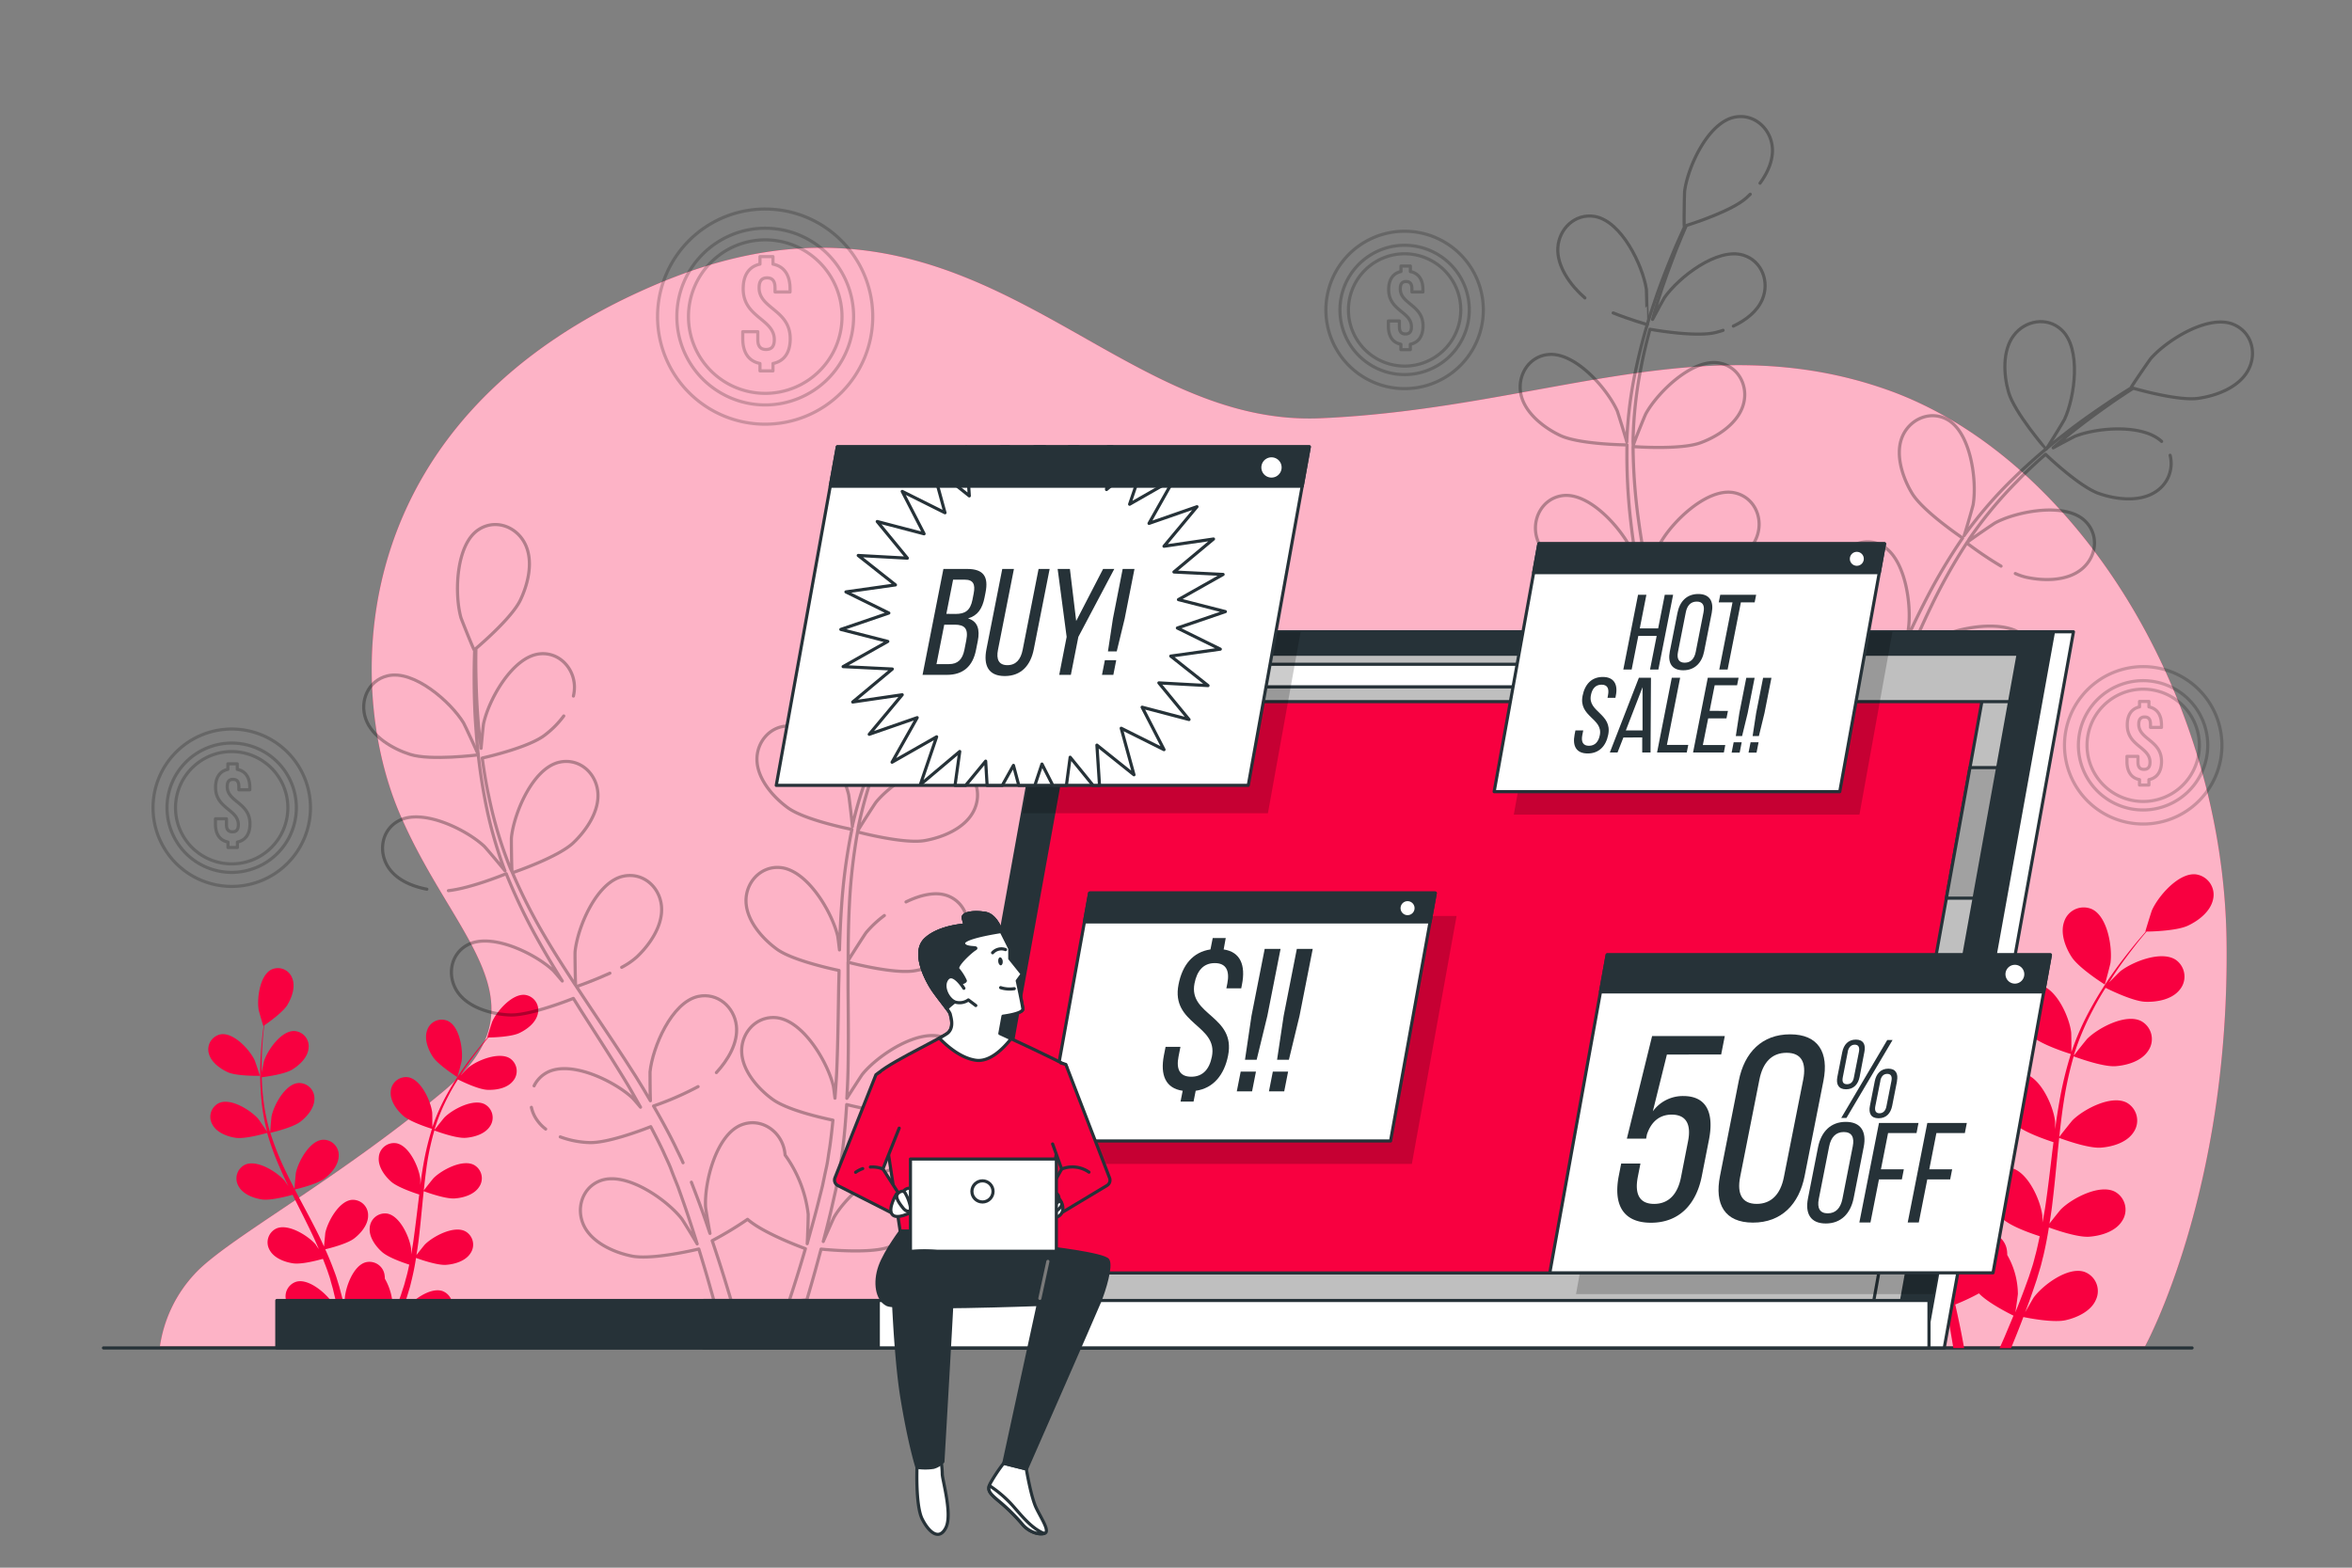 <svg xmlns="http://www.w3.org/2000/svg" viewBox="0 0 750 500"><rect x="0" y="0" width="750" height="500" fill="#808080" stroke="none"/><g id="freepik--background-simple--inject-32"><path d="M684,429.4s27-49,26-129-49-155-108-176-111,6-181,9-111-85-211-43-100,127-83,168,49,61,14,90-69,47-79,58a42.92,42.92,0,0,0-11,23Z" style="fill:#F80040"></path><path d="M684,429.4s27-49,26-129-49-155-108-176-111,6-181,9-111-85-211-43-100,127-83,168,49,61,14,90-69,47-79,58a42.92,42.92,0,0,0-11,23Z" style="fill:#fff;opacity:0.7"></path></g><g id="freepik--Coins--inject-32"><g style="opacity:0.2"><path d="M244,76.5A24.48,24.48,0,1,0,268.5,101,24.5,24.5,0,0,0,244,76.5Zm2.49,39.43v2.36h-4.15v-2.36c-3.65-.73-5.49-3.55-5.49-7.93v-2.21h4.8v2.53c0,2.31,1,3.14,2.63,3.14s2.63-.83,2.63-3.14c0-6.64-9.92-7-9.92-16.19,0-4.34,1.8-7.1,5.35-7.89v-2.4h4.15v2.4c3.6.74,5.44,3.51,5.44,7.89v1h-4.79V91.81c0-2.31-.93-3.19-2.54-3.19s-2.54.88-2.54,3.19c0,6.64,9.92,7,9.92,16.19C252,112.38,250.11,115.2,246.51,115.93Z" style="fill:none;stroke:#000;stroke-linecap:round;stroke-linejoin:round"></path><path d="M244,66.67a34.31,34.31,0,1,0,34.3,34.3A34.3,34.3,0,0,0,244,66.67Zm0,62.48A28.18,28.18,0,1,1,272.2,101,28.21,28.21,0,0,1,244,129.15Z" style="fill:none;stroke:#000;stroke-linecap:round;stroke-linejoin:round"></path></g><g style="opacity:0.2"><path d="M447.9,80.94a17.91,17.91,0,1,0,17.91,17.91A17.93,17.93,0,0,0,447.9,80.94Zm1.82,28.86v1.72h-3V109.8c-2.67-.54-4-2.6-4-5.81v-1.62h3.51v1.86c0,1.69.75,2.29,1.93,2.29s1.92-.6,1.92-2.29c0-4.86-7.26-5.1-7.26-11.85,0-3.17,1.32-5.2,3.92-5.77V84.85h3v1.76c2.63.54,4,2.56,4,5.77v.74h-3.51v-1c0-1.68-.67-2.33-1.86-2.33s-1.85.65-1.85,2.33c0,4.86,7.26,5.1,7.26,11.85C453.74,107.2,452.35,109.26,449.72,109.8Z" style="fill:none;stroke:#000;stroke-linecap:round;stroke-linejoin:round"></path><path d="M447.9,73.75A25.1,25.1,0,1,0,473,98.85,25.1,25.1,0,0,0,447.9,73.75Zm0,45.72a20.62,20.62,0,1,1,20.62-20.62A20.64,20.64,0,0,1,447.9,119.47Z" style="fill:none;stroke:#000;stroke-linecap:round;stroke-linejoin:round"></path></g><g style="opacity:0.2"><path d="M73.88,239.71a17.91,17.91,0,1,0,17.91,17.91A17.93,17.93,0,0,0,73.88,239.71Zm1.82,28.86v1.72h-3v-1.72c-2.67-.54-4-2.6-4-5.81v-1.62h3.51V263c0,1.69.74,2.3,1.93,2.3S76,264.69,76,263c0-4.86-7.26-5.1-7.26-11.85,0-3.17,1.32-5.2,3.92-5.77v-1.76h3v1.76c2.63.54,4,2.56,4,5.77v.74H76.17v-1c0-1.68-.68-2.32-1.86-2.32s-1.85.64-1.85,2.32c0,4.87,7.25,5.1,7.25,11.85C79.71,266,78.33,268,75.7,268.57Z" style="fill:none;stroke:#000;stroke-linecap:round;stroke-linejoin:round"></path><path d="M73.88,232.52A25.1,25.1,0,1,0,99,257.62,25.11,25.11,0,0,0,73.88,232.52Zm0,45.72A20.62,20.62,0,1,1,94.5,257.62,20.64,20.64,0,0,1,73.88,278.24Z" style="fill:none;stroke:#000;stroke-linecap:round;stroke-linejoin:round"></path></g><g style="opacity:0.2"><path d="M683.42,219.8a17.91,17.91,0,1,0,17.91,17.91A17.93,17.93,0,0,0,683.42,219.8Zm1.82,28.86v1.72h-3v-1.72c-2.66-.54-4-2.6-4-5.81v-1.62h3.51v1.86c0,1.68.74,2.29,1.92,2.29s1.92-.61,1.92-2.29c0-4.87-7.25-5.1-7.25-11.85,0-3.18,1.31-5.2,3.91-5.78v-1.75h3v1.75c2.63.54,4,2.57,4,5.78V232h-3.51v-1c0-1.69-.67-2.33-1.85-2.33S682,229.31,682,231c0,4.86,7.26,5.1,7.26,11.85C689.26,246.06,687.87,248.12,685.24,248.66Z" style="fill:none;stroke:#000;stroke-linecap:round;stroke-linejoin:round"></path><path d="M683.42,212.61a25.1,25.1,0,1,0,25.1,25.1A25.1,25.1,0,0,0,683.42,212.61Zm0,45.72A20.62,20.62,0,1,1,704,237.71,20.64,20.64,0,0,1,683.42,258.33Z" style="fill:none;stroke:#000;stroke-linecap:round;stroke-linejoin:round"></path></g></g><g id="freepik--Floor--inject-32"><line x1="33" y1="429.91" x2="699" y2="429.91" style="fill:none;stroke:#263238;stroke-linecap:round;stroke-linejoin:round"></line></g><g id="freepik--Plants--inject-32"><path d="M72.69,342c3,1.29,10.19,1.12,10.2,1.12s-1.56-4.73-1.7-5c-1.58-3.32-6.6-8.8-10.69-8.25a4.88,4.88,0,0,0-3.91,6.11C67.27,338.74,70.17,340.84,72.69,342Z" style="fill:#F80040"></path><path d="M75.19,362.9c3.06.44,9.52-1.43,10-1.58a86,86,0,0,0,3.92,10.83c.88,2.06,1.84,4.1,2.83,6.14-.59-.86-1.12-1.63-1.21-1.73-2.41-2.78-8.69-6.75-12.49-5.13a4.87,4.87,0,0,0-2.16,6.92c1.4,2.55,4.76,3.81,7.48,4.21s8.29-1.08,9.75-1.5l1.16,2.34c1.87,3.72,3.75,7.42,5.48,11.12.61,1.3,1.17,2.6,1.73,3.9-.53-.76-1-1.4-1-1.49-2.41-2.79-8.7-6.75-12.49-5.14A4.88,4.88,0,0,0,86,398.72c1.4,2.55,4.75,3.81,7.47,4.21s7.76-.95,9.5-1.43c.53,1.35,1.06,2.71,1.52,4,.29.92.63,1.78.87,2.72s.52,1.83.77,2.74c.42,1.76.87,3.57,1.24,5.3.26,1.2.49,2.35.73,3.5-.59-1.3-1.81-3.82-1.94-4-2-3.12-7.57-8-11.56-7a4.88,4.88,0,0,0-3.19,6.52c1,2.73,4.13,4.49,6.75,5.29,2.9.89,9.3.08,10.1,0,.39,1.92.74,3.78,1,5.55.23,1.31.44,2.56.63,3.77h2.57c-.24-1.35-.51-2.75-.8-4.22-.38-1.95-.83-4-1.31-6.14a53.39,53.39,0,0,0,5.64-2.65c2.11,2.29,7.51,5,8.21,5.3-.73,1.81-1.47,3.56-2.19,5.2-.37.87-.74,1.69-1.11,2.51h2.72l.64-1.56c.76-1.83,1.53-3.81,2.3-5.84.77.16,7.12,1.45,10.07.78,2.68-.6,5.93-2.12,7.13-4.77a4.89,4.89,0,0,0-2.69-6.74c-3.91-1.31-9.87,3.12-12,6.08-.13.18-1.32,2.23-2.05,3.54.31-.84.62-1.64.93-2.5.63-1.7,1.2-3.42,1.82-5.26.27-.9.54-1.81.82-2.72s.48-1.9.73-2.86c.53-2.23,1-4.52,1.34-6.83,1.49.54,6.81,2.39,9.56,2.2s6.18-1.2,7.77-3.64a4.87,4.87,0,0,0-1.64-7.07c-3.66-1.89-10.23,1.6-12.83,4.19-.17.16-1.83,2.24-2.72,3.39.22-1.39.44-2.78.62-4.19.51-4.09.89-8.24,1.3-12.38.12-1.27.26-2.53.39-3.79.53.19,6.8,2.53,9.89,2.31,2.74-.19,6.18-1.2,7.76-3.64a4.86,4.86,0,0,0-1.64-7.06c-3.66-1.89-10.22,1.59-12.83,4.18-.2.2-2.59,3.19-3.16,4,.3-2.78.62-5.55,1-8.27a84.89,84.89,0,0,1,2.38-10.88c.24.09,6.78,2.56,9.94,2.34,2.74-.2,6.18-1.2,7.77-3.64a4.88,4.88,0,0,0-1.64-7.07c-3.67-1.89-10.23,1.59-12.84,4.19-.2.2-2.77,3.42-3.19,4,.06-.21.1-.43.16-.63a62.65,62.65,0,0,1,4.31-10.3c.94-1.83,1.94-3.53,3-5.17,1.17.59,6.54,3.2,9.41,3.31s6.27-.51,8.12-2.76a4.88,4.88,0,0,0-.85-7.21c-3.44-2.28-10.34.46-13.22,2.76-.16.12-1.61,1.57-2.65,2.63.47-.73.93-1.49,1.39-2.18,1.73-2.59,3.47-4.87,5-6.86.9-1.13,1.73-2.14,2.51-3.07,1.45,0,7.28-.2,9.83-1.4s5.33-3.34,5.94-6.19a4.88,4.88,0,0,0-4.08-6c-4.1-.45-9,5.17-10.46,8.53-.13.29-1.64,5.07-1.56,5.07h.09c-.78.89-1.6,1.84-2.48,2.9-1.6,2-3.39,4.21-5.18,6.77a89.23,89.23,0,0,0-5.37,8.56,63.39,63.39,0,0,0-4.59,10.34.65.65,0,0,1,0,.13c0-1.21,0-4.59-.06-4.85-.48-3.64-3.53-10.42-7.59-11.17a4.87,4.87,0,0,0-5.62,4.59c-.24,2.9,1.86,5.8,3.91,7.63,2.31,2.07,8.73,4.07,9.24,4.22a88,88,0,0,0-2.71,11.2c-.39,2.2-.72,4.44-1,6.68,0-1.05,0-2-.05-2.11-.48-3.65-3.54-10.42-7.59-11.17a4.87,4.87,0,0,0-5.62,4.59c-.24,2.89,1.86,5.8,3.91,7.63s7.52,3.67,9,4.13c-.1.86-.22,1.72-.32,2.58-.5,4.14-1,8.27-1.56,12.3-.21,1.43-.46,2.82-.72,4.21,0-.92,0-1.71,0-1.82-.47-3.65-3.53-10.43-7.58-11.18a4.88,4.88,0,0,0-5.62,4.59c-.24,2.9,1.86,5.8,3.91,7.63s7,3.5,8.7,4.05c-.3,1.42-.6,2.85-1,4.21-.27.92-.46,1.83-.77,2.75s-.59,1.81-.88,2.71c-.62,1.7-1.24,3.46-1.89,5.1-.44,1.15-.88,2.24-1.32,3.33.22-1.41.6-4.19.61-4.43a19.12,19.12,0,0,0-2.54-9.21,5.6,5.6,0,0,0-.07-1.08,4.87,4.87,0,0,0-6-4.13c-4,1.06-6.51,8-6.7,11.72,0,.22.13,2.58.24,4.08-.2-.87-.38-1.71-.6-2.6-.42-1.76-.88-3.51-1.38-5.39-.27-.9-.55-1.81-.83-2.72s-.64-1.85-1-2.79c-.79-2.15-1.69-4.3-2.65-6.44,1.55-.37,7-1.76,9.19-3.44s4.49-4.41,4.47-7.32a4.87,4.87,0,0,0-5.26-5c-4.1.45-7.66,7-8.4,10.58,0,.22-.29,2.87-.39,4.32-.59-1.28-1.17-2.56-1.8-3.84-1.83-3.69-3.8-7.36-5.75-11-.59-1.12-1.18-2.25-1.76-3.38.55-.12,7.07-1.64,9.52-3.52,2.18-1.67,4.49-4.41,4.47-7.32a4.87,4.87,0,0,0-5.26-5c-4.1.44-7.66,7-8.4,10.57-.06.28-.4,4.08-.44,5.06-1.29-2.49-2.55-5-3.7-7.48a86.27,86.27,0,0,1-4-10.38c.26-.06,7.07-1.61,9.58-3.54,2.18-1.67,4.49-4.41,4.47-7.32a4.87,4.87,0,0,0-5.27-5c-4.09.44-7.65,7-8.39,10.57-.06.29-.43,4.38-.44,5.13-.06-.2-.15-.41-.21-.62a62.79,62.79,0,0,1-2.09-11c-.23-2.05-.33-4-.39-5.94,1.3-.16,7.22-.94,9.67-2.43s4.95-3.89,5.25-6.78a4.86,4.86,0,0,0-4.68-5.54c-4.12,0-8.37,6.08-9.51,9.58-.06.2-.47,2.2-.75,3.66,0-.86-.05-1.76,0-2.59,0-3.11.2-6,.39-8.49.13-1.44.26-2.73.41-3.94,1.19-.82,6-4.19,7.42-6.59s2.6-5.73,1.53-8.44a4.87,4.87,0,0,0-6.71-2.76c-3.66,1.89-4.62,9.26-4,12.89.06.32,1.44,5.13,1.5,5.09l.07,0c-.16,1.16-.32,2.41-.46,3.77-.25,2.53-.51,5.39-.59,8.51a87.56,87.56,0,0,0,.24,10.11,63.23,63.23,0,0,0,1.88,11.15l0,.13c-.65-1-2.56-3.81-2.73-4-2.41-2.79-8.69-6.75-12.49-5.14a4.88,4.88,0,0,0-2.16,6.93C69.11,361.24,72.47,362.5,75.19,362.9Z" style="fill:#F80040"></path><path d="M145.85,343.54c.06,0,1.31-4.81,1.36-5.13.51-3.64-.66-11-4.37-12.77a4.87,4.87,0,0,0-6.63,2.94c-1,2.73.26,6.08,1.76,8.39C139.72,339.68,145.84,343.53,145.85,343.54Z" style="fill:#F80040"></path><path d="M573,311.89c4,1.73,13.67,1.51,13.68,1.51s-2.09-6.35-2.27-6.73c-2.13-4.46-8.86-11.81-14.34-11.07a6.53,6.53,0,0,0-5.25,8.2C565.73,307.59,569.62,310.41,573,311.89Z" style="fill:#F80040"></path><path d="M576.35,340c4.11.6,12.77-1.91,13.46-2.12a116.07,116.07,0,0,0,5.26,14.54c1.19,2.76,2.47,5.5,3.8,8.23-.79-1.16-1.51-2.19-1.62-2.32-3.24-3.73-11.67-9.05-16.76-6.89a6.55,6.55,0,0,0-2.9,9.3c1.88,3.42,6.38,5.11,10,5.64s11.13-1.45,13.09-2c.52,1.05,1,2.09,1.55,3.13,2.5,5,5,10,7.35,14.92.83,1.75,1.57,3.5,2.32,5.24-.7-1-1.3-1.88-1.41-2-3.23-3.74-11.66-9.05-16.75-6.89a6.53,6.53,0,0,0-2.9,9.29c1.88,3.42,6.38,5.11,10,5.65s10.4-1.27,12.73-1.91c.72,1.81,1.44,3.62,2,5.41.39,1.23.85,2.39,1.17,3.65s.69,2.46,1,3.68c.56,2.36,1.16,4.79,1.66,7.11.35,1.61.66,3.15,1,4.7-.8-1.75-2.43-5.13-2.6-5.4-2.62-4.18-10.16-10.71-15.51-9.35a6.55,6.55,0,0,0-4.28,8.75c1.34,3.67,5.53,6,9.06,7.1,3.88,1.19,12.48.1,13.55,0,.52,2.57,1,5.07,1.41,7.44.3,1.75.59,3.44.85,5.06h3.44c-.33-1.8-.68-3.69-1.07-5.66-.52-2.61-1.12-5.39-1.76-8.24a70.26,70.26,0,0,0,7.56-3.55c2.83,3.06,10.08,6.65,11,7.1-1,2.43-2,4.78-2.93,7-.51,1.17-1,2.27-1.5,3.37h3.65c.28-.69.57-1.37.86-2.09,1-2.46,2.05-5.11,3.08-7.84,1,.22,9.55,1.95,13.52,1,3.6-.81,8-2.85,9.56-6.4a6.53,6.53,0,0,0-3.61-9c-5.24-1.77-13.24,4.19-16.17,8.16-.17.23-1.76,3-2.74,4.74.42-1.12.83-2.2,1.25-3.35.84-2.28,1.6-4.58,2.44-7.06l1.09-3.65c.39-1.22.65-2.55,1-3.83.71-3,1.29-6.06,1.8-9.17,2,.73,9.13,3.21,12.82,2.95s8.3-1.61,10.43-4.88a6.54,6.54,0,0,0-2.2-9.48c-4.92-2.54-13.72,2.13-17.22,5.62-.22.21-2.45,3-3.65,4.55.3-1.87.6-3.73.83-5.63.68-5.49,1.2-11.05,1.74-16.61.17-1.7.35-3.39.53-5.09.71.27,9.12,3.4,13.26,3.11,3.68-.26,8.3-1.61,10.43-4.88a6.55,6.55,0,0,0-2.2-9.49c-4.92-2.53-13.73,2.14-17.22,5.62-.27.27-3.47,4.27-4.24,5.33.4-3.73.83-7.45,1.4-11.1a115.79,115.79,0,0,1,3.18-14.6c.33.12,9.1,3.43,13.34,3.14,3.68-.26,8.29-1.61,10.42-4.89a6.54,6.54,0,0,0-2.2-9.48c-4.91-2.54-13.72,2.14-17.22,5.62-.27.27-3.72,4.58-4.29,5.41.09-.28.14-.57.23-.85A84,84,0,0,1,667.43,322c1.26-2.46,2.6-4.75,4-6.94,1.57.79,8.78,4.29,12.63,4.44,3.68.15,8.42-.69,10.89-3.7a6.54,6.54,0,0,0-1.14-9.67c-4.61-3.06-13.88.62-17.74,3.69-.21.17-2.15,2.11-3.55,3.54.63-1,1.25-2,1.87-2.93,2.32-3.48,4.65-6.53,6.74-9.21,1.19-1.52,2.31-2.86,3.37-4.11,1.94,0,9.76-.27,13.18-1.88s7.15-4.49,8-8.31a6.54,6.54,0,0,0-5.47-8.05c-5.5-.6-12,6.94-14,11.45-.17.39-2.18,6.8-2.08,6.79h.11c-1,1.18-2.14,2.46-3.31,3.88-2.15,2.65-4.56,5.65-7,9.1a116.87,116.87,0,0,0-7.21,11.48,84.68,84.68,0,0,0-6.15,13.86,1.21,1.21,0,0,0-.05.18c0-1.62,0-6.15-.09-6.5-.64-4.89-4.74-14-10.18-15a6.55,6.55,0,0,0-7.54,6.16c-.32,3.89,2.5,7.78,5.25,10.24,3.1,2.77,11.71,5.45,12.39,5.66a117.19,117.19,0,0,0-3.63,15c-.53,3-1,5.95-1.37,9,0-1.4,0-2.65-.07-2.82-.64-4.9-4.74-14-10.18-15a6.54,6.54,0,0,0-7.55,6.15c-.31,3.89,2.51,7.78,5.26,10.24s10.08,4.93,12,5.55c-.14,1.15-.3,2.31-.44,3.46-.66,5.55-1.3,11.09-2.09,16.5-.28,1.91-.62,3.78-1,5.65,0-1.24,0-2.29-.07-2.45-.63-4.9-4.73-14-10.17-15a6.55,6.55,0,0,0-7.55,6.16c-.32,3.89,2.51,7.78,5.26,10.24s9.37,4.68,11.67,5.43c-.4,1.9-.8,3.81-1.28,5.64-.35,1.24-.61,2.46-1,3.69s-.79,2.44-1.18,3.64c-.83,2.28-1.67,4.64-2.54,6.85-.59,1.53-1.18,3-1.77,4.46.3-1.9.81-5.62.81-5.94a25.33,25.33,0,0,0-3.4-12.36,8.71,8.71,0,0,0-.09-1.44,6.54,6.54,0,0,0-8-5.55c-5.35,1.42-8.73,10.8-9,15.73,0,.29.18,3.46.33,5.46-.27-1.16-.52-2.29-.81-3.48-.56-2.37-1.19-4.71-1.85-7.23q-.55-1.81-1.11-3.66c-.34-1.22-.86-2.48-1.29-3.73-1.06-2.89-2.27-5.77-3.55-8.64,2.07-.5,9.38-2.36,12.32-4.62s6-5.91,6-9.82a6.54,6.54,0,0,0-7.06-6.7c-5.5.6-10.27,9.36-11.27,14.19-.06.3-.39,3.85-.53,5.81-.78-1.72-1.56-3.44-2.41-5.16-2.46-4.94-5.1-9.87-7.71-14.81-.8-1.51-1.58-3-2.37-4.53.74-.17,9.49-2.2,12.78-4.73,2.92-2.24,6-5.91,6-9.82a6.54,6.54,0,0,0-7.07-6.69c-5.49.59-10.26,9.35-11.26,14.18-.08.37-.54,5.48-.59,6.78-1.73-3.33-3.43-6.67-5-10a115.11,115.11,0,0,1-5.4-13.93c.35-.08,9.48-2.16,12.85-4.74,2.93-2.25,6-5.92,6-9.82a6.53,6.53,0,0,0-7.06-6.7c-5.5.59-10.27,9.35-11.27,14.19-.07.38-.57,5.87-.59,6.87-.08-.27-.2-.55-.28-.82A84.72,84.72,0,0,1,588,322.1c-.31-2.75-.45-5.39-.53-8,1.74-.21,9.69-1.27,13-3.26s6.65-5.22,7.05-9.11a6.55,6.55,0,0,0-6.29-7.43c-5.53,0-11.23,8.17-12.75,12.87-.09.25-.64,2.94-1,4.9,0-1.16-.06-2.36,0-3.47,0-4.18.27-8,.53-11.4.17-1.92.35-3.66.55-5.28,1.6-1.1,8-5.62,10-8.84s3.49-7.7,2.05-11.33a6.54,6.54,0,0,0-9-3.7c-4.92,2.54-6.21,12.43-5.4,17.3.08.42,1.93,6.87,2,6.82l.09-.07c-.22,1.56-.43,3.24-.62,5.07-.34,3.39-.69,7.22-.79,11.42a114.43,114.43,0,0,0,.33,13.55,84.65,84.65,0,0,0,2.51,15c0,.05,0,.11,0,.17-.87-1.37-3.43-5.11-3.66-5.37-3.23-3.74-11.66-9.05-16.75-6.89a6.55,6.55,0,0,0-2.9,9.3C568.2,337.78,572.7,339.47,576.35,340Z" style="fill:#F80040"></path><path d="M671.16,314c.08.06,1.76-6.45,1.82-6.87.68-4.89-.88-14.74-5.86-17.14a6.54,6.54,0,0,0-8.9,3.94c-1.33,3.67.36,8.17,2.36,11.26C662.93,308.85,671.15,314,671.16,314Z" style="fill:#F80040"></path><g style="opacity:0.3"><path d="M130.78,240.61c6.5,2.08,21.69.15,21.7.15.16,0-4.31-9.62-4.66-10.2-4.06-6.64-15.82-17.08-24.29-15-6.11,1.47-8.91,8-6.91,13.71S125.24,238.85,130.78,240.61Z" style="fill:none;stroke:#000;stroke-linecap:round;stroke-linejoin:round"></path><path d="M228.44,342.09c3.7-4,7-9.51,6.38-14.93-.67-6-6-10.68-12.17-9.36-8.53,1.83-14.59,16.34-15.37,24.09,0,.48,0,6.1.12,9.19-1.51-2.57-3-5.14-4.62-7.69-4.66-7.37-9.6-14.67-14.5-22-1.51-2.24-3-4.49-4.46-6.73.68-.23,5.7-2,10.66-4.27" style="fill:none;stroke:#000;stroke-linecap:round;stroke-linejoin:round"></path><path d="M217.81,370.84c-.72-1.68-1.62-3.38-2.41-5.09-2.13-4.36-4.49-8.68-7-13a98.88,98.88,0,0,0,14.2-6.18" style="fill:none;stroke:#000;stroke-linecap:round;stroke-linejoin:round"></path><path d="M282,292a34.4,34.4,0,0,0-5.77,5.39c-.37.45-4.74,7.26-5.77,9,0-5.92.08-11.82.38-17.63a183.72,183.72,0,0,1,2.62-23.42c.54.14,14.83,3.9,21.43,2.75,5.73-1,12.75-3.88,15.56-9.36s.86-12.23-5-14.52c-8.12-3.17-21.17,5.59-26.09,11.62-.39.47-5.09,7.8-5.85,9.19.09-.45.12-.92.21-1.37a133.5,133.5,0,0,1,6.82-22.61c1.58-4.07,3.31-7.86,5.07-11.52,2.59,1,14.48,5.3,20.53,4.91,5.81-.37,13.1-2.45,16.49-7.58s2.19-12.07-3.37-15c-7.72-4-21.66,3.22-27.21,8.68-.31.29-3,3.65-5,6.12.82-1.64,1.64-3.34,2.46-4.9,3.06-5.84,6.22-11,9.06-15.54,1.63-2.57,3.16-4.87,4.62-7,3-.37,15.27-2,20.37-5.09S334,186,334.69,179.86s-3.61-11.72-9.89-11.74c-8.72,0-17.74,12.84-20.16,20.25-.21.64-2.32,11-2.17,11l.19,0c-1.44,2-3,4.21-4.57,6.63-2.95,4.5-6.23,9.6-9.43,15.39a184.62,184.62,0,0,0-9.44,19.19,134.75,134.75,0,0,0-7.41,22.75c0,.09,0,.19,0,.28-.22-2.54-1.07-9.64-1.2-10.18-1.79-7.57-9.71-21.16-18.4-21.85-6.26-.5-11,4.85-10.83,10.88s5.19,11.8,9.9,15.21c5.32,3.84,19.26,6.64,20.37,6.87a182.25,182.25,0,0,0-3.27,24.14c-.34,4.73-.54,9.5-.69,14.29-.26-2.2-.51-4.16-.57-4.43-1.79-7.58-9.71-21.16-18.4-21.85-6.26-.5-11,4.85-10.83,10.88s5.19,11.8,9.9,15.2,16.62,6.09,19.76,6.75c0,1.83-.09,3.67-.12,5.5-.14,8.81-.24,17.61-.6,26.23-.12,3-.36,6-.58,9-.24-2-.45-3.59-.51-3.83-1.79-7.58-9.7-21.16-18.39-21.86-6.27-.49-11,4.86-10.84,10.88s5.19,11.81,9.9,15.21,15.47,5.83,19.2,6.62c-.32,3.06-.64,6.12-1.09,9.06-.35,2-.55,4-1,6s-.84,3.94-1.25,5.89c-.93,3.71-1.87,7.55-2.87,11.16-.67,2.51-1.37,4.89-2,7.28.16-3,.35-8.94.31-9.44a40.1,40.1,0,0,0-7.36-18.83,12.3,12.3,0,0,0-.38-2.25c-1.56-5.82-7.58-9.64-13.45-7.41-8.15,3.1-11.94,18.36-11.53,26.14,0,.45.84,5.4,1.4,8.51-.61-1.77-1.18-3.51-1.83-5.33-1.26-3.62-2.63-7.19-4.09-11" style="fill:none;stroke:#000;stroke-linecap:round;stroke-linejoin:round"></path><path d="M178.66,362.6a29.56,29.56,0,0,0,9.19,1.81c5.62.23,16.11-3.68,19.66-5.07,1.42,2.73,2.84,5.45,4.09,8.16.81,1.87,1.72,3.61,2.43,5.53s1.48,3.75,2.21,5.6c1.27,3.61,2.61,7.33,3.76,10.89.82,2.47,1.56,4.83,2.31,7.21-1.53-2.61-4.64-7.65-4.95-8.05-4.8-6.12-17.68-15.14-25.86-12.13-5.9,2.17-7.93,9-5.28,14.42s9.65,8.54,15.36,9.66c6.28,1.22,19.59-1.87,21.25-2.27,1.22,3.94,2.38,7.79,3.41,11.44q1.15,4.05,2.16,7.8l5.4-.56c-.81-2.78-1.67-5.68-2.61-8.71-1.23-4-2.62-8.27-4.09-12.63a112.4,112.4,0,0,0,11.28-6.81c4.94,4.35,16.89,8.79,18.44,9.36-1.15,4-2.31,7.81-3.47,11.42-.6,1.92-1.2,3.73-1.79,5.52l5.71-.59c.34-1.13.68-2.24,1-3.42,1.18-4,2.37-8.34,3.55-12.79,1.67.17,15.3,1.49,21.37-.55,5.51-1.86,12-5.77,14-11.6s-1-12.23-7.14-13.6c-8.5-1.91-20.08,8.73-24,15.44-.24.39-2.28,5-3.53,7.88.47-1.82.95-3.59,1.41-5.47.95-3.71,1.77-7.44,2.68-11.45.37-2,.75-3.93,1.12-5.92s.61-4.1.93-6.17c.63-4.81,1-9.71,1.33-14.66,3.25.81,14.84,3.54,20.6,2.54s12.74-3.88,15.55-9.35.86-12.24-5-14.53c-8.12-3.17-21.18,5.59-26.1,11.62-.31.38-3.35,5.1-5,7.73.15-3,.32-5.95.38-9,.18-8.71.08-17.53,0-26.33,0-2.7,0-5.39,0-8.08,1.16.31,14.86,3.85,21.31,2.72,5.73-1,12.74-3.87,15.55-9.35s.86-12.23-5-14.52c-3.82-1.49-8.73-.34-13.37,1.92" style="fill:none;stroke:#000;stroke-linecap:round;stroke-linejoin:round"></path><path d="M169.45,353.17a11.13,11.13,0,0,0,1.75,4A13,13,0,0,0,174,360.1" style="fill:none;stroke:#000;stroke-linecap:round;stroke-linejoin:round"></path><path d="M143,284.06c6.93-.74,17.48-5,18.42-5.41A182.24,182.24,0,0,0,172,300.59c2.32,4.14,4.78,8.23,7.3,12.3-1.43-1.69-2.71-3.19-2.92-3.38-5.67-5.33-19.77-12.29-27.4-8.08-5.5,3-6.47,10.1-3,15.06s10.84,7,16.64,7.22,17.22-4.09,20.21-5.28c1,1.55,1.94,3.11,2.93,4.66,4.75,7.42,9.52,14.81,14,22.2,1.57,2.6,3,5.22,4.49,7.84-1.27-1.49-2.35-2.74-2.54-2.92-5.67-5.33-19.77-12.29-27.4-8.08a9.62,9.62,0,0,0-4,4.19" style="fill:none;stroke:#000;stroke-linecap:round;stroke-linejoin:round"></path><path d="M182.85,222a12.78,12.78,0,0,0,.33-2.82c0-6-4.82-11.27-11.07-10.64-8.68.89-16.29,14.65-17.91,22.26-.09.41-.53,4.72-.79,7.86-.22-1.82-.48-3.69-.65-5.44-.67-6.56-.88-12.6-1-18-.06-3.05-.05-5.8,0-8.38,2.33-2,11.63-10.11,14.19-15.49s4.22-12.63,1.38-18.09-9.48-7.79-14.73-4.34c-7.29,4.78-7.71,20.5-5.64,28,.18.65,4.14,10.47,4.26,10.37l.14-.12c-.09,2.48-.15,5.15-.16,8.05,0,5.37.1,11.44.63,18a182.82,182.82,0,0,0,2.71,21.21,135.16,135.16,0,0,0,6.38,23.06c0,.09.08.18.11.26-1.58-2-6.21-7.45-6.61-7.83-5.67-5.33-19.77-12.29-27.4-8.07-5.5,3-6.47,10.09-3,15.05,2.63,3.79,7.42,5.82,12.09,6.7" style="fill:none;stroke:#000;stroke-linecap:round;stroke-linejoin:round"></path><path d="M198.24,308.52a24,24,0,0,0,4.85-3.33c4.23-4,8.5-10.26,7.82-16.38s-6-10.67-12.17-9.35c-8.53,1.83-14.59,16.34-15.36,24.08-.06.59.05,8.67.17,10.73-3.25-4.95-6.45-9.91-9.41-14.92a181.5,181.5,0,0,1-10.73-21c.52-.18,14.52-4.93,19.39-9.53,4.22-4,8.49-10.26,7.81-16.38s-6-10.68-12.17-9.36c-8.53,1.83-14.58,16.34-15.36,24.09-.06.61.06,9.31.19,10.88-.18-.41-.41-.83-.58-1.25a132.48,132.48,0,0,1-6.78-22.63c-.93-4.25-1.58-8.37-2.13-12.4,2.7-.61,15-3.57,19.83-7.23a29.88,29.88,0,0,0,6.16-6.19" style="fill:none;stroke:#000;stroke-linecap:round;stroke-linejoin:round"></path><path d="M285.08,228c.15.07,1.72-10.4,1.75-11.07.27-7.78-3.78-23-12-25.94-5.9-2.13-11.85,1.79-13.32,7.63s1.89,12.76,5.54,17.28C271.35,221.21,285.07,228,285.08,228Z" style="fill:none;stroke:#000;stroke-linecap:round;stroke-linejoin:round"></path></g><g style="opacity:0.3"><path d="M514.4,99.8c5.43,2.19,10.87,3.71,10.88,3.71S525.05,93,525,92.3c-1.17-7.69-8-21.88-16.55-23.28-6.2-1-11.33,3.94-11.69,10s4.21,12.18,8.63,16" style="fill:none;stroke:#000;stroke-linecap:round;stroke-linejoin:round"></path><path d="M642.64,182.92a19,19,0,0,0,3.23,1.13c5.67,1.29,13.25,1.38,18-2.58s5.54-10.94,1-15.32c-6.25-6.08-21.69-3.08-28.57.57-.54.28-7.71,5.21-8.95,6.19.25-.38.47-.8.72-1.18a133.73,133.73,0,0,1,15.08-18.18c3-3.14,6.09-6,9.14-8.65,2,1.91,11.28,10.5,17,12.5,5.49,1.92,13,2.83,18.14-.58A10.69,10.69,0,0,0,692,145.2" style="fill:none;stroke:#000;stroke-linecap:round;stroke-linejoin:round"></path><path d="M561.23,58.42c2.47-3.37,4.25-7.36,3.93-11.36-.49-6-5.71-10.85-11.89-9.72-8.58,1.58-15.07,15.9-16.08,23.62-.08.66-.25,11.25-.1,11.21l.18-.06c-1,2.26-2.14,4.68-3.27,7.36-2.07,5-4.35,10.58-6.43,16.87a182.08,182.08,0,0,0-5.74,20.6,134.28,134.28,0,0,0-3.08,23.72,2.8,2.8,0,0,0,0,.29c-.68-2.47-2.83-9.28-3-9.79-3.16-7.11-13.44-19-22.11-18.08-6.25.66-9.89,6.79-8.65,12.69s7.28,10.64,12.54,13.12c5.93,2.79,20.15,3,21.28,3A184.59,184.59,0,0,0,520,166.22c.53,4.71,1.21,9.43,2,14.16-.66-2.11-1.27-4-1.38-4.24-3.16-7.12-13.45-19-22.12-18.09-6.24.67-9.88,6.8-8.64,12.69s7.28,10.65,12.54,13.12,17.45,2.92,20.66,3c.31,1.81.59,3.62.9,5.43,1.49,8.69,3,17.35,4.25,25.89.44,3,.76,6,1.09,9-.59-1.88-1.1-3.45-1.21-3.68-3.15-7.12-13.44-19-22.11-18.09-6.24.67-9.88,6.8-8.64,12.69s7.28,10.65,12.54,13.12c5.09,2.4,16.27,2.88,20.08,3,.25,3.07.5,6.13.6,9.11,0,2,.19,4,.1,6s-.1,4-.14,6c-.23,3.82-.45,7.77-.76,11.49-.21,2.6-.45,5.06-.68,7.55-.4-3-1.31-8.86-1.44-9.34-2-7.51-10.41-20.83-19.12-21.23C502.22,243.5,497.7,249,498,255s5.58,11.62,10.4,14.86c5.32,3.58,18.78,5.89,20.47,6.17-.41,4.11-.84,8.1-1.3,11.87-.34,2.78-.69,5.46-1.05,8l5.2,1.58q.51-4.3,1-9c.43-4.17.8-8.64,1.14-13.23a113.53,113.53,0,0,0,13-1.89c2.87,5.92,12.16,14.66,13.36,15.78-2.6,3.21-5.16,6.3-7.63,9.18-1.3,1.53-2.55,3-3.79,4.39l5.49,1.67,2.27-2.75c2.66-3.24,5.43-6.77,8.25-10.41,1.46.81,13.51,7.32,19.9,7.79,5.8.43,13.31-.64,17.37-5.26s3.82-11.66-1.3-15.3c-7.09-5.07-21.89.24-28.14,4.88-.37.28-4,3.7-6.31,5.9,1.14-1.5,2.27-2.94,3.42-4.49,2.31-3.05,4.53-6.17,6.92-9.52l3.33-5c1.15-1.66,2.15-3.55,3.25-5.33,2.45-4.19,4.72-8.55,6.92-13,2.68,2,12.3,9,18,10.34s13.25,1.38,18-2.58,5.54-10.94,1-15.32c-6.25-6.08-21.68-3.08-28.56.57-.43.23-5.07,3.4-7.59,5.19,1.3-2.68,2.61-5.35,3.84-8.11,3.55-8,6.89-16.12,10.25-24.25,1-2.49,2.09-5,3.14-7.44,1,.73,12.2,9.32,18.58,10.78,5.66,1.3,13.25,1.38,18-2.58s5.54-10.93,1-15.31c-6.25-6.08-21.68-3.08-28.56.56-.52.28-7.19,4.85-8.83,6.1,2.31-5.46,4.66-10.87,7.2-16.11a181.59,181.59,0,0,1,11.51-20.56,115.15,115.15,0,0,0,10.94,7.39" style="fill:none;stroke:#000;stroke-linecap:round;stroke-linejoin:round"></path><path d="M552.73,104c3.95-1.85,7.61-4.65,9.24-8.52,2.34-5.55-.07-12.26-6.07-14.1-8.34-2.56-20.7,7.16-25.15,13.55-.25.35-2.32,4.15-3.79,6.94.51-1.76,1-3.59,1.52-5.27,1.93-6.3,4.09-11.95,6-16.94,1.13-2.83,2.21-5.37,3.25-7.73,2.92-.93,14.63-4.8,19.08-8.76.44-.39.87-.8,1.3-1.23" style="fill:none;stroke:#000;stroke-linecap:round;stroke-linejoin:round"></path><path d="M689.29,140.78c-6.17-5.68-20.69-4.38-27.58-1.65-.39.16-4.22,2.19-7,3.7,1.39-1.19,2.81-2.44,4.17-3.55,5.09-4.19,10-7.72,14.38-10.81,2.51-1.73,4.81-3.25,7-4.65,2.94.84,14.85,4.07,20.75,3.22s12.85-3.49,15.83-8.88,1.22-12.2-4.56-14.66c-8-3.42-21.33,5-26.43,10.83-.44.51-6.43,9.25-6.27,9.29l.18,0c-2.12,1.31-4.37,2.73-6.79,4.34-4.46,3-9.47,6.42-14.67,10.52a183.89,183.89,0,0,0-16.15,14,134.89,134.89,0,0,0-15.66,18.09l-.15.24c.79-2.43,2.76-9.3,2.85-9.84,1.29-7.68-.73-23.27-8.47-27.29-5.57-2.89-12,.22-14.21,5.82s.2,12.89,3.22,17.86c3.41,5.6,15.17,13.6,16.1,14.24a182.24,182.24,0,0,0-12.38,21c-2.16,4.23-4.2,8.54-6.19,12.9.62-2.13,1.15-4,1.19-4.3,1.29-7.68-.72-23.27-8.46-27.29-5.58-2.89-12,.22-14.21,5.82s.2,12.89,3.22,17.86,13,12.06,15.59,13.89c-.75,1.68-1.51,3.34-2.25,5-3.55,8.07-7.06,16.13-10.74,23.94-1.29,2.75-2.67,5.41-4,8.08.54-1.89,1-3.48,1-3.73,1.29-7.68-.73-23.27-8.47-27.28-5.58-2.89-12,.21-14.21,5.81s.2,12.89,3.22,17.86c2.92,4.81,12,11.38,15.12,13.56-1.49,2.69-3,5.39-4.53,7.93-1.1,1.71-2.05,3.43-3.25,5.09L573,272.74c-2.3,3.06-4.65,6.24-7,9.17-1.6,2-3.17,4-4.73,5.92,1.32-2.73,3.8-8.11,3.95-8.59a40,40,0,0,0,.54-20.21,12.82,12.82,0,0,0,.53-2.22c.82-6-3.24-11.83-9.52-12.05-8.71-.31-18.13,12.29-20.78,19.61-.16.43-1.33,5.3-2,8.39.12-1.87.27-3.69.38-5.63.24-3.82.36-7.64.52-11.75q0-3,0-6c0-2-.16-4.14-.23-6.23-.27-4.84-.78-9.74-1.4-14.66,3.35.21,15.25.75,20.72-1.3S565.85,221,567.6,215.1s-1.41-12.18-7.58-13.35c-8.57-1.62-19.79,9.4-23.51,16.23-.24.43-2.36,5.63-3.47,8.52-.39-3-.77-5.91-1.27-8.89-1.43-8.59-3.15-17.24-4.83-25.88-.51-2.65-1-5.29-1.49-7.93,1.2.08,15.32,1,21.45-1.26,5.44-2,11.81-6.16,13.56-12.06s-1.41-12.18-7.58-13.35c-8.57-1.62-19.79,9.4-23.51,16.23-.28.52-3.33,8-4,10-1.08-5.83-2.1-11.64-2.88-17.41a182.39,182.39,0,0,1-1.74-23.5c.56,0,15.3,1.1,21.57-1.25,5.45-2,11.81-6.16,13.56-12.06s-1.41-12.18-7.58-13.35c-8.57-1.62-19.78,9.39-23.51,16.23-.29.54-3.56,8.6-4,10.11,0-.46-.05-.93-.05-1.39a133.9,133.9,0,0,1,2.54-23.48c.8-4.28,1.8-8.33,2.86-12.25,2.72.48,15.2,2.53,21.08,1,.73-.19,1.48-.4,2.23-.66" style="fill:none;stroke:#000;stroke-linecap:round;stroke-linejoin:round"></path><path d="M652.43,143.25c.11.12,5.63-8.92,5.91-9.53,3.27-7.06,5.45-22.64-1-28.55-4.61-4.26-11.62-3-15.24,1.86s-3.21,12.48-1.61,18.07C642.41,131.67,652.43,143.24,652.43,143.25Z" style="fill:none;stroke:#000;stroke-linecap:round;stroke-linejoin:round"></path></g></g><g id="freepik--Device--inject-32"><polygon points="342.84 201.5 661.18 201.5 619.98 429.9 301.64 429.9 342.84 201.5" style="fill:#fff;stroke:#263238;stroke-linecap:round;stroke-linejoin:round"></polygon><polygon points="654.81 201.5 635 311.34 616.71 412.75 613.61 429.91 295.28 429.91 326.04 259.38 336.48 201.5 654.81 201.5" style="fill:#263238;stroke:#263238;stroke-linecap:round;stroke-linejoin:round"></polygon><polygon points="345.17 208.66 643.54 208.66 604.92 422.74 306.55 422.74 345.17 208.66" style="fill:#F80040;stroke:#263238;stroke-linecap:round;stroke-linejoin:round"></polygon><polygon points="309.57 406 306.55 422.74 604.92 422.74 607.94 406 309.57 406" style="fill:#bfbfbf;stroke:#263238;stroke-linecap:round;stroke-linejoin:round"></polygon><polygon points="634.7 208.66 596.08 422.74 604.92 422.74 643.54 208.66 634.7 208.66" style="fill:#bfbfbf;stroke:#263238;stroke-linecap:round;stroke-linejoin:round"></polygon><polygon points="629.5 286.46 637.01 244.81 628.18 244.81 620.66 286.46 629.5 286.46" style="fill:#a1a1a1;stroke:#263238;stroke-linecap:round;stroke-linejoin:round"></polygon><rect x="224.35" y="414.78" width="390.76" height="15.12" style="fill:#fff;stroke:#263238;stroke-linecap:round;stroke-linejoin:round"></rect><rect x="88.27" y="414.78" width="191.8" height="15.12" style="fill:#263238;stroke:#263238;stroke-linecap:round;stroke-linejoin:round"></rect><polygon points="342.44 223.78 640.81 223.78 643.54 208.66 345.17 208.66 342.44 223.78" style="fill:#bfbfbf;stroke:#263238;stroke-linecap:round;stroke-linejoin:round"></polygon><polygon points="361.22 219.07 503.34 219.07 504.64 211.86 362.52 211.86 361.22 219.07" style="fill:#fff;stroke:#263238;stroke-linecap:round;stroke-linejoin:round"></polygon></g><g id="freepik--Ads--inject-32"><polygon points="354.26 292.14 464.47 292.14 450.21 371.22 340 371.22 354.26 292.14" style="opacity:0.2"></polygon><polygon points="347.46 284.83 457.68 284.83 443.42 363.9 333.2 363.9 347.46 284.83" style="fill:#fff;stroke:#263238;stroke-linecap:round;stroke-linejoin:round"></polygon><polygon points="456.01 294.04 457.68 284.83 347.46 284.83 345.8 294.04 456.01 294.04" style="fill:#263238;stroke:#263238;stroke-linecap:round;stroke-linejoin:round"></polygon><path d="M451.57,289.64a2.73,2.73,0,1,1-2.72-2.72A2.72,2.72,0,0,1,451.57,289.64Z" style="fill:#fff;stroke:#263238;stroke-linecap:round;stroke-linejoin:round"></path><path d="M390.2,302.82c5.36.78,7.05,5.07,5.84,11.17l-.24,1.23h-4.74l.31-1.56c.79-4-.34-6.49-4-6.49s-5.68,2.47-6.47,6.49c-2,10.19,13.23,10.26,10.71,23-1.2,6.1-4.66,10.45-10.33,11.23l-.68,3.44h-4.15l.68-3.44c-5.49-.78-7.18-5.07-6-11.23l.55-2.79h4.74l-.61,3.11c-.81,4.09.42,6.43,4.06,6.43s5.78-2.34,6.58-6.43c2-10.12-13.16-10.25-10.64-23,1.22-6.23,4.56-10.32,10.18-11.17l.72-3.63h4.15Z" style="fill:#263238"></path><path d="M400.5,341.77l-1.24,6.3h-4.87l1.24-6.3ZM399.07,324l4.21-21.35h5.06L404.13,324l-3.41,14H397Z" style="fill:#263238"></path><path d="M410.75,341.77l-1.24,6.3h-4.87l1.24-6.3ZM409.33,324l4.2-21.35h5.07L414.39,324,411,338h-3.77Z" style="fill:#263238"></path><polygon points="635 311.34 616.71 412.75 502.56 412.75 520.86 311.34 635 311.34" style="opacity:0.2"></polygon><polygon points="512.49 304.54 653.83 304.54 635.54 405.95 494.2 405.95 512.49 304.54" style="fill:#fff;stroke:#263238;stroke-linecap:round;stroke-linejoin:round"></polygon><polygon points="651.7 316.36 653.83 304.54 512.49 304.54 510.36 316.36 651.7 316.36" style="fill:#263238;stroke:#263238;stroke-linecap:round;stroke-linejoin:round"></polygon><path d="M646,310.72a3.5,3.5,0,1,1-3.49-3.5A3.49,3.49,0,0,1,646,310.72Z" style="fill:#fff;stroke:#263238;stroke-linecap:round;stroke-linejoin:round"></path><path d="M527.05,354.45a11.84,11.84,0,0,1,9.71-4.88c7.57,0,9.84,5.55,8.18,14l-2.27,11.53c-1.77,9-7.22,14.88-16.22,14.88s-12-5.88-10.27-14.88l.78-4h6.14l-.86,4.38c-1,5.3.51,8.49,5.22,8.49s7.53-3.19,8.57-8.49L538.28,364c1.05-5.3-.51-8.5-5.22-8.5-3.61,0-6.45,2-7.89,6.31l-.26,1.35h-6.14l8.05-32.72H550l-1.16,5.89H531.54Z" style="fill:#263238"></path><path d="M554.46,344.69c1.77-9,7.38-14.8,16.37-14.8s12.4,5.81,10.63,14.8l-6,30.37c-1.77,9-7.39,14.88-16.47,14.88s-12.3-5.88-10.52-14.88Zm.41,30.79c-1,5.3.6,8.49,5.31,8.49s7.61-3.19,8.65-8.49L575,344.36c1.06-5.39-.5-8.58-5.3-8.58s-7.61,3.19-8.67,8.58Z" style="fill:#263238"></path><path d="M594.5,335.57,593,343.42c-.47,2.42-1.93,4-4.34,4s-3.24-1.6-2.76-4l1.55-7.85c.47-2.38,1.92-4,4.34-4S595,333.19,594.5,335.57Zm9-3.87-14.71,24.87h-1.67L601.8,331.7Zm-14.28,3.76-1.59,8.1c-.27,1.35,0,2.24,1.33,2.24s2-.89,2.22-2.24l1.6-8.1c.26-1.35-.09-2.27-1.33-2.27S589.46,334.11,589.19,335.46Zm15.7,9.38-1.54,7.82c-.47,2.41-1.89,4-4.34,4s-3.24-1.6-2.76-4l1.54-7.82c.47-2.38,1.92-4,4.33-4S605.36,342.46,604.89,344.84Zm-5.31-.1L598,352.8c-.27,1.35.08,2.27,1.32,2.27s2-.92,2.23-2.27l1.59-8.06c.26-1.35-.09-2.24-1.34-2.24S599.85,343.39,599.58,344.74Z" style="fill:#263238"></path><path d="M579.75,365.81c1-4.85,4-8,8.83-8s6.68,3.12,5.72,8l-3.23,16.41c-1,4.81-4,8-8.87,8s-6.63-3.17-5.68-8Zm.22,16.6c-.57,2.9.32,4.57,2.86,4.57s4.09-1.67,4.67-4.57l3.3-16.78c.57-2.85-.27-4.58-2.86-4.58s-4.1,1.73-4.66,4.58Z" style="fill:#263238"></path><path d="M607.09,372.93l-.63,3.22h-7.3l-2.71,13.74h-3.54l6.26-31.74h12.6l-.63,3.22h-9.07l-2.28,11.56Z" style="fill:#263238"></path><path d="M622.5,372.93l-.63,3.22h-7.3l-2.71,13.74h-3.53l6.25-31.74h12.6l-.63,3.22h-9.07l-2.27,11.56Z" style="fill:#263238"></path><polygon points="414.75 201.5 404.31 259.38 326.04 259.38 336.48 201.5 414.75 201.5" style="opacity:0.2"></polygon><polygon points="267.01 142.5 417.51 142.5 398.04 250.49 247.53 250.49 267.01 142.5" style="fill:#fff;stroke:#263238;stroke-linecap:round;stroke-linejoin:round"></polygon><polygon points="353.27 142.5 344.56 153.06 343.94 142.5 340.83 142.5 335.71 151.7 333.25 142.5 329.83 142.5 326.61 152.12 321.73 142.5 319.2 142.5 317.63 154.31 308.09 142.57 309.09 158.16 297.28 148.7 301.34 163.54 287.7 156.73 294.67 170.25 279.73 166.34 289.34 178.02 273.67 177.16 285.54 186.55 269.75 188.78 283.43 195.52 268.12 200.75 283.1 204.58 268.85 212.61 284.54 213.38 271.91 223.9 287.7 221.59 277.18 234.2 292.47 228.89 284.46 243.1 298.67 235 293.47 250.27 306.04 239.68 304.54 250.49 307.93 250.49 314.31 242.76 314.77 250.49 319.61 250.49 323.17 244.11 324.87 250.49 329.99 250.49 332.26 243.69 335.72 250.49 340.05 250.49 341.25 241.51 348.55 250.49 350.61 250.49 349.78 237.65 361.6 247.11 357.53 232.27 371.18 239.09 364.2 225.56 379.15 229.48 369.54 217.8 385.21 218.66 373.33 209.26 389.13 207.04 375.44 200.3 390.75 195.07 375.78 191.24 390.02 183.21 374.34 182.43 386.96 171.91 371.17 174.22 381.69 161.61 366.4 166.93 374.41 152.71 360.21 160.82 365.41 145.54 352.84 156.13 354.73 142.5 353.27 142.5" style="fill:#fff;stroke:#263238;stroke-linecap:round;stroke-linejoin:round"></polygon><polygon points="415.24 155.09 417.51 142.5 267.01 142.5 264.74 155.09 415.24 155.09" style="fill:#263238;stroke:#263238;stroke-linecap:round;stroke-linejoin:round"></polygon><path d="M409.18,149.08a3.73,3.73,0,1,1-3.72-3.72A3.72,3.72,0,0,1,409.18,149.08Z" style="fill:#fff;stroke:#263238;stroke-linecap:round;stroke-linejoin:round"></path><path d="M308.41,181.46c5.26,0,6.84,2.51,5.86,7.48l-.31,1.59c-.71,3.57-2.16,5.79-5.28,6.71,3.1.92,3.84,3.52,3.11,7.24l-.57,2.84c-1,5.07-4,7.92-9.27,7.92h-7.77l6.65-33.78Zm-5.79,30.35c2.75,0,4.29-1.45,4.91-4.58l.59-3c.74-3.76-.51-5-3.74-5H301.1l-2.48,12.59Zm2.05-16c3,0,4.72-1,5.42-4.49l.39-2c.59-3-.14-4.44-2.84-4.44h-3.72l-2.15,10.9Z" style="fill:#263238"></path><path d="M318.23,207.27c-.6,3,.25,4.88,3,4.88s4.27-1.84,4.87-4.88l5.08-25.81h3.53l-5.06,25.62c-1,5.12-4,8.54-9.25,8.54s-6.85-3.42-5.85-8.54l5.05-25.62h3.72Z" style="fill:#263238"></path><path d="M340.13,203.13l-2.87-21.67h3.91l2,16.6,8.58-16.6h3.57l-11.46,21.67-2.39,12.11h-3.71Z" style="fill:#263238"></path><path d="M355.94,210.56l-.92,4.68H351.4l.92-4.68Zm-1.06-13.22L358,181.46h3.76l-3.13,15.88-2.53,10.42h-2.8Z" style="fill:#263238"></path><polygon points="603.46 201.5 592.94 259.81 482.72 259.81 493.24 201.5 603.46 201.5" style="opacity:0.2"></polygon><polygon points="490.71 173.42 600.93 173.42 586.66 252.49 476.45 252.49 490.71 173.42" style="fill:#fff;stroke:#263238;stroke-linecap:round;stroke-linejoin:round"></polygon><polygon points="599.26 182.63 600.93 173.42 490.71 173.42 489.05 182.63 599.26 182.63" style="fill:#263238;stroke:#263238;stroke-linecap:round;stroke-linejoin:round"></polygon><circle cx="592.1" cy="178.23" r="2.73" style="fill:#fff;stroke:#263238;stroke-linecap:round;stroke-linejoin:round"></circle><path d="M522.42,202.81l-2.12,10.73h-2.66l4.7-23.85H525l-2.11,10.73h5.86l2.11-10.73h2.66l-4.7,23.85h-2.66l2.12-10.73Z" style="fill:#263238"></path><path d="M534.91,195.45c.71-3.65,3-6,6.63-6s5,2.35,4.3,6l-2.43,12.33c-.71,3.61-3,6-6.66,6s-5-2.39-4.28-6Zm.16,12.47c-.43,2.18.24,3.44,2.15,3.44s3.08-1.26,3.51-3.44l2.48-12.61c.43-2.15-.2-3.44-2.15-3.44s-3.08,1.29-3.5,3.44Z" style="fill:#263238"></path><path d="M548.24,213.54l4.22-21.43h-4.39l.48-2.42H560l-.48,2.42h-4.39l-4.23,21.43Z" style="fill:#263238"></path><path d="M515.24,221.91l-.12.65H512.6l.15-.79c.42-2.14-.15-3.4-2.05-3.4s-3,1.26-3.4,3.37c-1.05,5.35,6.86,5.86,5.53,12.57-.71,3.61-2.91,6-6.55,6s-4.89-2.36-4.18-6l.27-1.36h2.49l-.3,1.5c-.42,2.15.22,3.41,2.12,3.41s3.05-1.26,3.47-3.41c1.05-5.32-6.83-5.83-5.5-12.54.72-3.68,2.88-6,6.45-6S516,218.3,515.24,221.91Z" style="fill:#263238"></path><path d="M517.66,235.23,515.79,240h-2.45l9.27-23.85h3.85L526.32,240h-2.65l0-4.81Zm.79-2.28h5.32l0-13.77Z" style="fill:#263238"></path><path d="M528.4,240l4.7-23.85h2.66l-4.22,21.43h6.81l-.48,2.42Z" style="fill:#263238"></path><path d="M551,226.75l-.47,2.38h-5.83L543,237.62h7.15L549.7,240h-9.82l4.7-23.85h9.82l-.48,2.41h-7.15l-1.61,8.15Z" style="fill:#263238"></path><path d="M555.39,236.73l-.65,3.31h-2.56l.65-3.31Zm-.75-9.33,2.21-11.21h2.66L557.3,227.4l-1.79,7.36h-2Z" style="fill:#263238"></path><path d="M560.77,236.73l-.65,3.31h-2.55l.65-3.31ZM560,227.4l2.21-11.21h2.66l-2.21,11.21-1.79,7.36h-2Z" style="fill:#263238"></path></g><g id="freepik--Character--inject-32"><path d="M327.27,468.52s1.48,8.88,3.12,12.34,4.61,7.72,2.63,8.22-4.76-.5-6.74-2.63a61.34,61.34,0,0,0-7.4-7.4c-3.61-3-4.11-3.79-3.12-5.92a52.17,52.17,0,0,1,4.27-6.42Z" style="fill:#fff;stroke:#263238;stroke-linecap:round;stroke-linejoin:round"></path><path d="M332.92,489.09c-4.66-1.95-8-6.86-10.91-9.88a39,39,0,0,0-6.53-5.4c-.55,1.67.2,2.61,3.4,5.24a61.34,61.34,0,0,1,7.4,7.4C328.22,488.55,331,489.53,332.92,489.09Z" style="fill:#fff;stroke:#263238;stroke-linecap:round;stroke-linejoin:round"></path><path d="M288,391.57s-5.59,7.23-7.4,12.33-1,10.52,2.3,12.17,48.18,0,48.18,0l-11,50.64,7.24,1.81s21.87-49.82,23.35-53.44,3.78-11.18,2.63-13.15-20.06-4.11-20.06-4.11l.08-5.2-43.82.1Z" style="fill:#263238;stroke:#263238;stroke-linecap:round;stroke-linejoin:round"></path><line x1="331.59" y1="414.11" x2="334.15" y2="402.31" style="fill:none;stroke:#7a7a7a;stroke-linecap:round;stroke-linejoin:round"></line><path d="M319.42,297.42s-1.58-5.54-5.34-6.13-7.31,0-6.91,1.58.59,2.17.59,2.17-8.3.4-12.65,4.55.2,13,2.57,16.4,5.14,6.53,5.34,7.51,1.38,4.35-1,6.13-22.93,11.46-22.53,13.64,7.55,49.35,7.55,49.35h46.22S341,340.9,340,339.91s-21.14-10.28-21.14-10.28l1-5.53s6.53-.79,6.33-2.37-1.78-8.9-1.78-8.9l1.58-2.17L322,305.72v-3.17Z" style="fill:#F80040;stroke:#263238;stroke-linecap:round;stroke-linejoin:round"></path><path d="M318.83,329.63l1-5.53s6.53-.79,6.33-2.37-1.78-8.9-1.78-8.9l1.58-2.17L322,305.72v-3.17l-2.57-5.13s-1.58-5.54-5.34-6.13-7.31,0-6.91,1.58.59,2.17.59,2.17-8.3.4-12.65,4.55.2,13,2.57,16.4,5.14,6.53,5.34,7.51,1.38,4.35-1,6.13a26.54,26.54,0,0,1-2.5,1.47c2.25,2.34,6.74,6.36,11.63,7.06,4.44.64,8.72-3.67,11.25-6.87Z" style="fill:#fff;stroke:#263238;stroke-linecap:round;stroke-linejoin:round"></path><path d="M301.83,321.54a.62.62,0,0,0,.42-.17c1.67-1.67,3.9-2.67,2.67-3.68s0-4,.56-4,2.34-.45,2.34-.89a15.55,15.55,0,0,0-2.34-3.68c-.89-1.12,4.13-5.69,5.46-6.47s-3.45.12-3.68-1.78,10.9-3.59,12.05-3.77c-.4-1.19-2-5.29-5.23-5.8-3.75-.59-7.31,0-6.91,1.58s.59,2.17.59,2.17-8.3.4-12.65,4.55.2,13,2.57,16.4C299.15,318.07,300.77,320.08,301.83,321.54Z" style="fill:#263238;stroke:#263238;stroke-linecap:round;stroke-linejoin:round"></path><path d="M307.36,315.2s-3.36-5.53-5.33-3,.59,7.11,3,7.51a4.82,4.82,0,0,0,3.76-.79l2.37,1.78" style="fill:#fff;stroke:#263238;stroke-linecap:round;stroke-linejoin:round"></path><path d="M319.75,306.52c.07.71-.18,1.31-.58,1.36s-.79-.49-.86-1.2.18-1.31.57-1.35S319.67,305.82,319.75,306.52Z" style="fill:#263238"></path><path d="M319.08,315a9.49,9.49,0,0,0,4.35.33" style="fill:none;stroke:#263238;stroke-linecap:round;stroke-linejoin:round"></path><path d="M316.52,303.87a3.77,3.77,0,0,1,4.12-1" style="fill:none;stroke:#263238;stroke-linecap:round;stroke-linejoin:round"></path><path d="M335.66,364.86l2.88,8-6.13,10.95,4.34,4.05L353,378.1a2,2,0,0,0,.81-2.43l-13.94-36.18-1.56-.46" style="fill:#F80040;stroke:#263238;stroke-linecap:round;stroke-linejoin:round"></path><path d="M338.54,372.85a9.21,9.21,0,0,1,8.71,1" style="fill:none;stroke:#263238;stroke-linecap:round;stroke-linejoin:round"></path><path d="M330.58,378.54s-3.48.9-4,1-1.69,2.09-2.29,3-3.49,1.19-2.09,2.59,3.08-.2,3.88-.9,1.79-1.59,1.79-1.59l1.8.3a13.83,13.83,0,0,0,2.09,3.38c1.19,1.3,1.93,2.29,4.52,2s3.55-3.08,1.66-5.77S330.58,378.54,330.58,378.54Z" style="fill:#fff;stroke:#263238;stroke-linecap:round;stroke-linejoin:round"></path><path d="M333.47,378s-1.09-2-2.29-1.49-2.89,7.37-2.09,8.27,1.49-2.19,2.79-4A10.89,10.89,0,0,0,333.47,378Z" style="fill:#fff;stroke:#263238;stroke-linecap:round;stroke-linejoin:round"></path><path d="M333.47,378s-3.38,5.68-2.59,7.28,1.7.1,2.79-1.7,2.19-3.38,2-4.58S334.47,377.65,333.47,378Z" style="fill:#fff;stroke:#263238;stroke-linecap:round;stroke-linejoin:round"></path><path d="M335.76,380.24s1.9.19,1.9,1.79-3.29,4.38-4.39,4.38-.3-1.19-.3-1.19Z" style="fill:#fff;stroke:#263238;stroke-linecap:round;stroke-linejoin:round"></path><path d="M337.56,383.22s.89-.29,1,.8-2.39,3-3.68,3.29,0-1.69,0-1.69Z" style="fill:#fff;stroke:#263238;stroke-linecap:round;stroke-linejoin:round"></path><path d="M286.73,359.82l-5.18,13,6.11,9.57-2.6,4.83-18-9.15a2,2,0,0,1-.81-2.43l13.06-32.86,1.22-.85" style="fill:#F80040;stroke:#263238;stroke-linecap:round;stroke-linejoin:round"></path><path d="M275.1,372.72a9.39,9.39,0,0,0-2.26,1.17" style="fill:none;stroke:#263238;stroke-linecap:round;stroke-linejoin:round"></path><path d="M281.55,372.85a9,9,0,0,0-4-.63" style="fill:none;stroke:#263238;stroke-linecap:round;stroke-linejoin:round"></path><path d="M285.85,380.8s-2.79,4.58-1.39,6.48,6-.6,6-.6.49.2,2.19-.6,3-3.29,2.29-5S285.85,380.8,285.85,380.8Z" style="fill:#fff;stroke:#263238;stroke-linecap:round;stroke-linejoin:round"></path><path d="M295.28,378a4.54,4.54,0,0,0,2.23,1.15c1.14.11,4.19-.55,4.79,0s.16,2.23-1.09,2.61-2.18-.06-3.59-.16-1.85-.11-1.85-.11Z" style="fill:#fff;stroke:#263238;stroke-linecap:round;stroke-linejoin:round"></path><path d="M292.58,378.3s1.46-.93,2.53-.4,1.73,4,1.73,5.32-.54,2.52-.93,2.52a1.69,1.69,0,0,1-1.33-1.06c-.27-.66-1.47-4.39-1.6-5.05A8.14,8.14,0,0,0,292.58,378.3Z" style="fill:#fff;stroke:#263238;stroke-linecap:round;stroke-linejoin:round"></path><path d="M290.32,379a5.77,5.77,0,0,1,2.93-.66c1.06.26,1.59,5.85,1.72,6.91s-.26,1.73-1.32,1.07-1.73-3.73-2.26-4.52S289.66,379.89,290.32,379Z" style="fill:#fff;stroke:#263238;stroke-linecap:round;stroke-linejoin:round"></path><path d="M287.93,380.16a2.59,2.59,0,0,1,2.39-1.2c1.46.27,2.79,5.72,3.06,6.52s-1.06,1.46-1.6,1.06a37.78,37.78,0,0,1-3.45-5.05C288.19,381.09,287.93,380.16,287.93,380.16Z" style="fill:#fff;stroke:#263238;stroke-linecap:round;stroke-linejoin:round"></path><path d="M288.57,380.41a1,1,0,0,0-1.21-.4,2.13,2.13,0,0,0-1.33,1.12c-.44,1.08,1,3,2,4.24s2.28,1.14,2.39.38A13.69,13.69,0,0,0,288.57,380.41Z" style="fill:#fff;stroke:#263238;stroke-linecap:round;stroke-linejoin:round"></path><rect x="290.32" y="369.66" width="46.53" height="29.43" style="fill:#fff;stroke:#263238;stroke-linecap:round;stroke-linejoin:round"></rect><circle cx="313.29" cy="379.99" r="3.37" style="fill:#fff;stroke:#263238;stroke-linecap:round;stroke-linejoin:round"></circle><path d="M292.41,468s-.49,12.17,1.64,16.44,5.43,7.07,7.57,2.8-1.15-15.29-1.15-17.1a26.65,26.65,0,0,0-.33-3.78l-7.73.82Z" style="fill:#fff;stroke:#263238;stroke-linecap:round;stroke-linejoin:round"></path><path d="M284.52,404.72s.65,26.31,3.12,41.28,4.77,22,4.77,22a17.67,17.67,0,0,0,5.26,0,6.6,6.6,0,0,0,3-1.81s3-51.47,3.12-55.91-.16-8.71-1.31-10-11-2.13-14.47-.16" style="fill:#263238;stroke:#263238;stroke-linecap:round;stroke-linejoin:round"></path></g></svg>